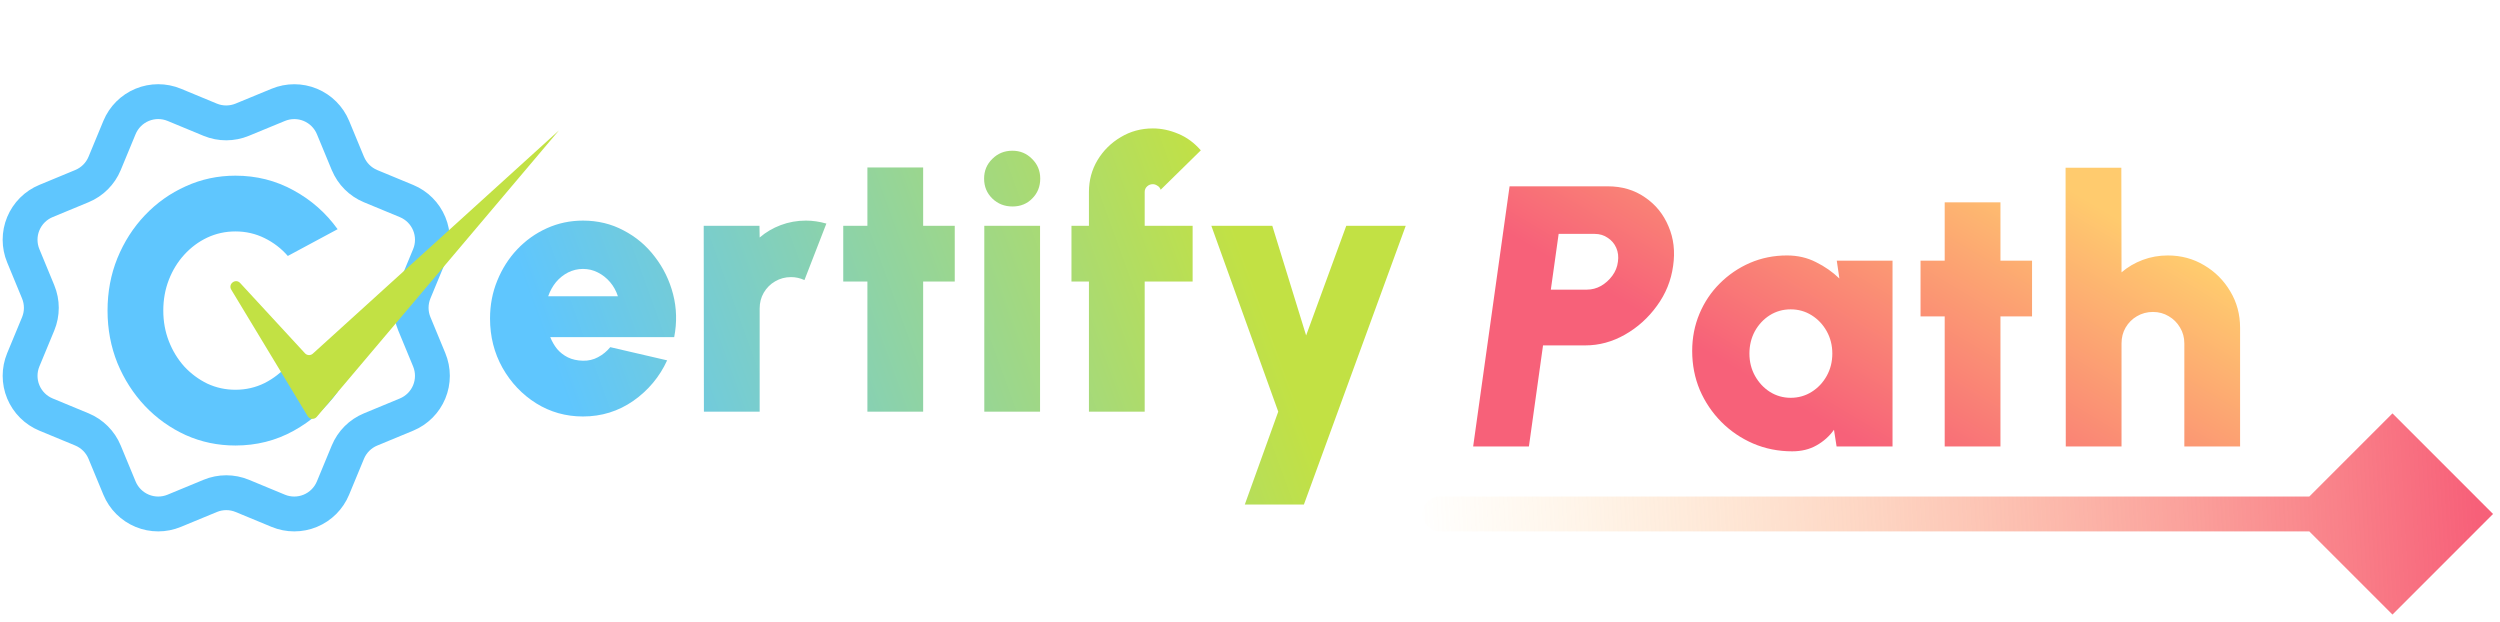 <svg width="249" height="62" viewBox="0 0 249 62" fill="none" xmlns="http://www.w3.org/2000/svg">
<path d="M58.062 41.481C56.359 41.481 54.804 41.043 53.397 40.167C52.003 39.291 50.886 38.112 50.047 36.632C49.22 35.151 48.807 33.516 48.807 31.727C48.807 30.381 49.047 29.123 49.529 27.951C50.01 26.766 50.67 25.729 51.509 24.841C52.361 23.94 53.348 23.237 54.471 22.731C55.594 22.225 56.791 21.972 58.062 21.972C59.543 21.972 60.894 22.299 62.115 22.953C63.349 23.595 64.386 24.471 65.225 25.581C66.076 26.68 66.681 27.92 67.039 29.302C67.397 30.684 67.434 32.109 67.15 33.578H54.804C54.977 34.01 55.205 34.404 55.489 34.762C55.785 35.108 56.143 35.385 56.562 35.595C56.994 35.805 57.494 35.916 58.062 35.928C58.605 35.941 59.105 35.823 59.561 35.577C60.03 35.33 60.437 34.997 60.783 34.577L66.447 35.891C65.694 37.532 64.571 38.877 63.078 39.926C61.585 40.963 59.913 41.481 58.062 41.481ZM54.6 29.505H61.542C61.369 28.975 61.11 28.506 60.764 28.099C60.419 27.692 60.011 27.371 59.543 27.136C59.086 26.902 58.592 26.785 58.062 26.785C57.544 26.785 57.05 26.902 56.581 27.136C56.124 27.371 55.723 27.692 55.378 28.099C55.045 28.506 54.785 28.975 54.6 29.505ZM70.109 41L70.09 22.49H75.643L75.662 23.656C76.279 23.126 76.982 22.712 77.772 22.416C78.562 22.12 79.394 21.972 80.271 21.972C80.937 21.972 81.616 22.071 82.307 22.268L80.123 27.895C79.691 27.698 79.246 27.599 78.79 27.599C78.21 27.599 77.679 27.741 77.198 28.025C76.729 28.296 76.353 28.672 76.069 29.154C75.797 29.623 75.662 30.147 75.662 30.727V41H70.109ZM95.093 28.043H91.946V41H86.393V28.043H83.987V22.49H86.393V16.678H91.946V22.49H95.093V28.043ZM98.036 22.49H103.589V41H98.036V22.49ZM100.849 20.565C100.047 20.565 99.375 20.3 98.832 19.769C98.289 19.239 98.017 18.578 98.017 17.789C98.017 17.011 98.289 16.357 98.832 15.827C99.375 15.284 100.041 15.012 100.831 15.012C101.608 15.012 102.262 15.284 102.793 15.827C103.336 16.357 103.607 17.011 103.607 17.789C103.607 18.578 103.342 19.239 102.811 19.769C102.293 20.3 101.639 20.565 100.849 20.565ZM114.011 19.121V22.49H118.786V28.043H114.011V41H108.458V28.043H106.718V22.49H108.458V19.121C108.458 17.962 108.742 16.906 109.309 15.956C109.889 14.994 110.661 14.229 111.623 13.661C112.586 13.081 113.653 12.791 114.825 12.791C115.677 12.791 116.522 12.97 117.361 13.328C118.2 13.673 118.947 14.223 119.601 14.975L115.603 18.899C115.541 18.714 115.43 18.578 115.27 18.492C115.121 18.393 114.973 18.344 114.825 18.344C114.603 18.344 114.412 18.418 114.251 18.566C114.091 18.714 114.011 18.899 114.011 19.121ZM134.088 22.49H140.011L129.867 50.255H123.981L127.313 41L120.65 22.49H126.721L130.09 33.411L134.088 22.49Z" fill="url(#paint0_linear_439_262)"/>
<path d="M34.652 16.28C35.075 17.302 35.886 18.115 36.908 18.54L40.492 20.024C41.515 20.448 42.327 21.26 42.751 22.283C43.175 23.306 43.175 24.455 42.751 25.478L41.267 29.059C40.844 30.082 40.843 31.232 41.269 32.255L42.75 35.835C42.959 36.342 43.068 36.885 43.068 37.433C43.068 37.981 42.96 38.524 42.75 39.031C42.54 39.538 42.233 39.998 41.845 40.386C41.457 40.773 40.997 41.081 40.49 41.291L36.909 42.774C35.886 43.197 35.074 44.008 34.649 45.031L33.165 48.614C32.741 49.637 31.929 50.45 30.906 50.873C29.883 51.297 28.734 51.297 27.711 50.873L24.13 49.39C23.108 48.967 21.959 48.968 20.937 49.392L17.353 50.874C16.331 51.297 15.183 51.297 14.161 50.873C13.139 50.45 12.327 49.639 11.903 48.617L10.418 45.032C9.996 44.01 9.184 43.197 8.162 42.772L4.578 41.288C3.556 40.864 2.744 40.052 2.32 39.03C1.896 38.008 1.896 36.859 2.318 35.837L3.802 32.256C4.224 31.233 4.224 30.084 3.799 29.062L2.318 25.476C2.108 24.969 2 24.426 2 23.878C2 23.329 2.108 22.786 2.318 22.28C2.528 21.773 2.835 21.313 3.223 20.925C3.611 20.538 4.071 20.23 4.578 20.02L8.159 18.537C9.181 18.114 9.993 17.304 10.418 16.283L11.902 12.699C12.326 11.677 13.138 10.864 14.161 10.44C15.184 10.017 16.333 10.017 17.355 10.44L20.936 11.924C21.959 12.346 23.108 12.345 24.13 11.921L27.715 10.443C28.738 10.019 29.886 10.019 30.909 10.443C31.931 10.866 32.744 11.679 33.168 12.701L34.652 16.286L34.652 16.28Z" stroke="url(#paint1_linear_439_262)" stroke-width="3.471" stroke-linecap="round" stroke-linejoin="round"/>
<path d="M23.446 44.373C21.694 44.373 20.046 44.028 18.504 43.337C16.961 42.633 15.604 41.665 14.432 40.431C13.272 39.197 12.359 37.772 11.692 36.155C11.038 34.526 10.711 32.786 10.711 30.935C10.711 29.072 11.038 27.332 11.692 25.715C12.359 24.087 13.272 22.661 14.432 21.44C15.604 20.206 16.961 19.243 18.504 18.552C20.046 17.849 21.694 17.497 23.446 17.497C25.544 17.497 27.475 17.985 29.24 18.959C31.004 19.922 32.466 21.211 33.626 22.828L28.666 25.493C28.024 24.753 27.253 24.161 26.352 23.716C25.451 23.272 24.483 23.05 23.446 23.05C22.459 23.05 21.527 23.254 20.651 23.661C19.787 24.068 19.022 24.636 18.356 25.364C17.702 26.079 17.19 26.912 16.82 27.863C16.449 28.813 16.264 29.837 16.264 30.935C16.264 32.021 16.449 33.039 16.82 33.989C17.19 34.94 17.702 35.779 18.356 36.507C19.022 37.222 19.787 37.79 20.651 38.21C21.527 38.617 22.459 38.82 23.446 38.82C24.483 38.82 25.451 38.598 26.352 38.154C27.253 37.697 28.024 37.093 28.666 36.34L33.626 39.042C32.466 40.647 31.004 41.936 29.24 42.911C27.475 43.886 25.544 44.373 23.446 44.373Z" fill="#5FC6FE"/>
<path d="M23.035 28.853C22.688 28.279 23.465 27.696 23.919 28.188L30.376 35.188C30.583 35.413 30.932 35.428 31.158 35.223L55.669 12.99L31.547 41.521C31.301 41.811 30.843 41.775 30.646 41.45L23.035 28.853Z" fill="#C2E144"/>
<path d="M146.726 44.471L150.354 18.557H160.127C161.546 18.557 162.78 18.921 163.829 19.649C164.89 20.365 165.674 21.327 166.18 22.537C166.698 23.734 166.852 25.048 166.643 26.479C166.445 27.935 165.908 29.262 165.032 30.459C164.168 31.656 163.107 32.612 161.849 33.328C160.59 34.044 159.276 34.401 157.906 34.401H153.686L152.279 44.471H146.726ZM154.463 28.848H158.054C158.548 28.848 159.017 28.725 159.461 28.478C159.905 28.219 160.281 27.88 160.59 27.46C160.898 27.041 161.084 26.578 161.145 26.072C161.219 25.566 161.164 25.103 160.979 24.684C160.794 24.264 160.51 23.931 160.127 23.684C159.757 23.425 159.325 23.296 158.831 23.296H155.241L154.463 28.848ZM182.943 25.961H188.496V44.471H182.924L182.665 42.805C182.209 43.447 181.629 43.965 180.925 44.36C180.234 44.755 179.426 44.952 178.5 44.952C177.118 44.952 175.823 44.693 174.613 44.175C173.416 43.656 172.361 42.941 171.448 42.027C170.535 41.102 169.819 40.041 169.301 38.844C168.795 37.634 168.542 36.339 168.542 34.957C168.542 33.636 168.783 32.402 169.264 31.255C169.745 30.107 170.418 29.101 171.282 28.238C172.158 27.361 173.163 26.677 174.299 26.183C175.446 25.689 176.674 25.443 177.982 25.443C179.043 25.443 180.006 25.665 180.87 26.109C181.746 26.541 182.523 27.084 183.202 27.738L182.943 25.961ZM178.352 39.621C179.117 39.621 179.815 39.424 180.444 39.029C181.073 38.634 181.573 38.103 181.943 37.437C182.313 36.771 182.499 36.03 182.499 35.216C182.499 34.401 182.313 33.661 181.943 32.995C181.573 32.328 181.073 31.798 180.444 31.403C179.815 31.008 179.117 30.811 178.352 30.811C177.587 30.811 176.89 31.008 176.261 31.403C175.644 31.798 175.15 32.328 174.78 32.995C174.422 33.661 174.243 34.401 174.243 35.216C174.243 36.03 174.428 36.771 174.798 37.437C175.169 38.103 175.662 38.634 176.279 39.029C176.909 39.424 177.6 39.621 178.352 39.621ZM202.392 31.514H199.245V44.471H193.692V31.514H191.286V25.961H193.692V20.149H199.245V25.961H202.392V31.514ZM223.113 32.643V44.471H217.56V34.198C217.56 33.618 217.418 33.093 217.134 32.624C216.851 32.143 216.474 31.767 216.005 31.495C215.536 31.212 215.012 31.07 214.432 31.07C213.852 31.07 213.321 31.212 212.84 31.495C212.371 31.767 211.995 32.143 211.711 32.624C211.44 33.093 211.304 33.618 211.304 34.198V44.471H205.751L205.732 16.706H211.285L211.304 27.127C211.921 26.596 212.624 26.183 213.414 25.887C214.204 25.591 215.037 25.443 215.913 25.443C217.246 25.443 218.455 25.77 219.541 26.424C220.627 27.065 221.49 27.929 222.132 29.015C222.786 30.101 223.113 31.31 223.113 32.643Z" fill="url(#paint2_linear_439_262)"/>
<path d="M143.426 49.456C142.468 49.456 141.691 50.233 141.691 51.191C141.691 52.15 142.468 52.927 143.426 52.927L143.426 49.456ZM248.308 51.191L238.289 41.173L228.27 51.191L238.289 61.21L248.308 51.191ZM143.426 51.191L143.426 52.927L238.289 52.927L238.289 51.191L238.289 49.456L143.426 49.456L143.426 51.191Z" fill="url(#paint3_linear_439_262)"/>
<defs>
<linearGradient id="paint0_linear_439_262" x1="119.493" y1="13.423" x2="55.316" y2="36.783" gradientUnits="userSpaceOnUse">
<stop stop-color="#C2E144"/>
<stop offset="1" stop-color="#5FC6FE"/>
</linearGradient>
<linearGradient id="paint1_linear_439_262" x1="22.534" y1="10.123" x2="41.333" y2="3.904" gradientUnits="userSpaceOnUse">
<stop stop-color="#5FC6FE"/>
</linearGradient>
<linearGradient id="paint2_linear_439_262" x1="202.581" y1="16.741" x2="185.952" y2="44.588" gradientUnits="userSpaceOnUse">
<stop stop-color="#FFCB6E"/>
<stop offset="1" stop-color="#F76179"/>
</linearGradient>
<linearGradient id="paint3_linear_439_262" x1="143.426" y1="96.191" x2="248.95" y2="90.208" gradientUnits="userSpaceOnUse">
<stop stop-color="#FFCB6E" stop-opacity="0"/>
<stop offset="1" stop-color="#F76079"/>
</linearGradient>
</defs>
</svg>

